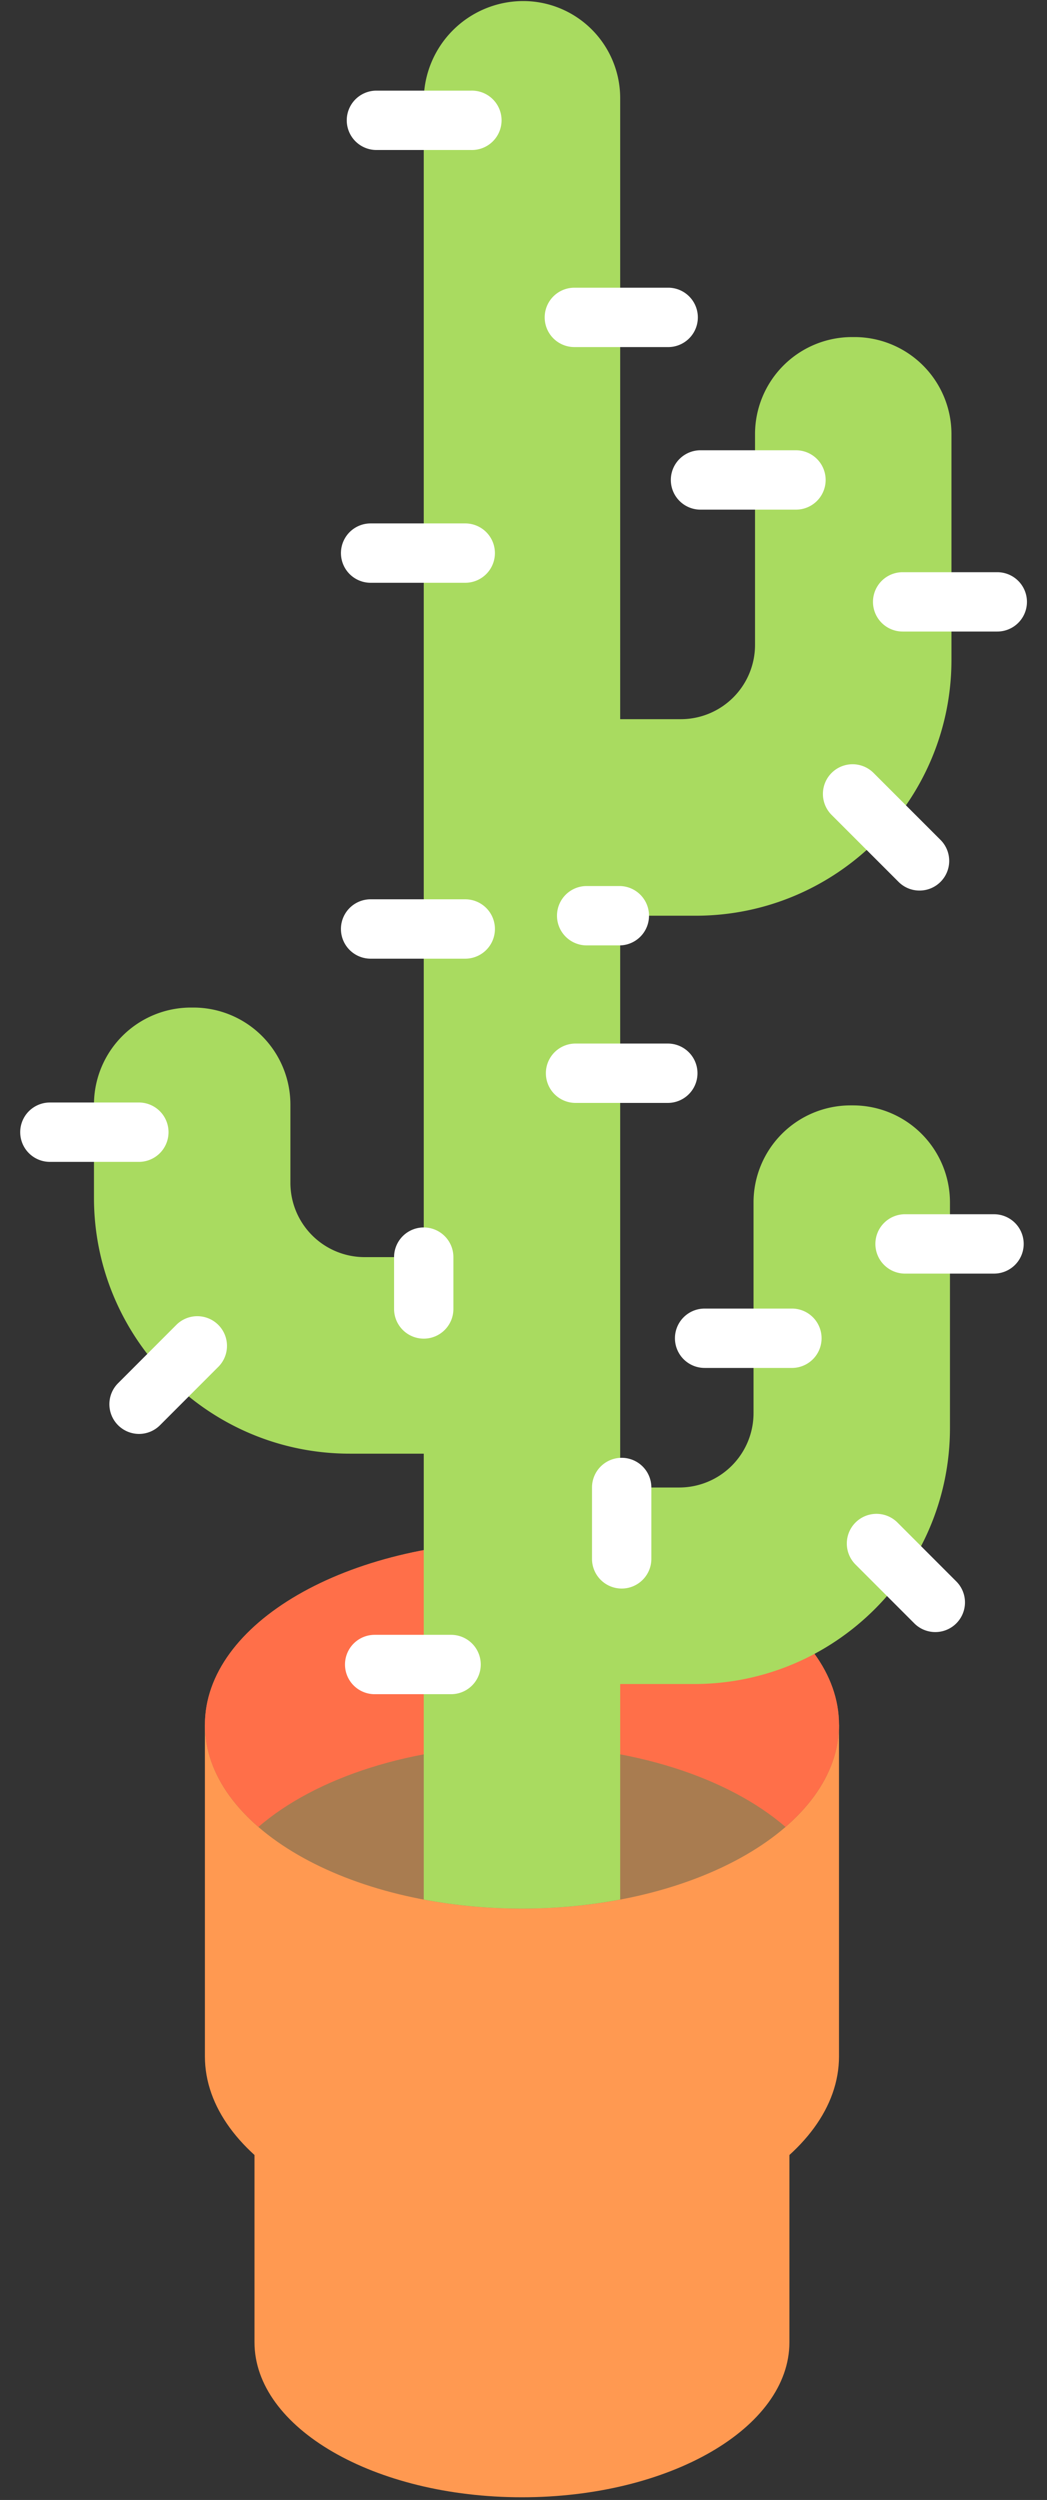 <svg width="44" height="105" viewBox="0 0 44 105" xmlns="http://www.w3.org/2000/svg"><rect x="0" y="0" width="44" height="105" fill="#333333" stroke="none"/><title>Artboard</title><g fill="none" fill-rule="evenodd"><path d="M10.695 83.282v15.093c0 3.598 5.033 6.512 11.24 6.512 6.208 0 11.24-2.914 11.24-6.512V83.282" fill="#FF9951"/><path d="M8.611 72.444v13.922c0 4.262 5.967 7.718 13.324 7.718 7.358 0 13.324-3.456 13.324-7.718V72.444" fill="#FF9951"/><path d="M35.259 72.443c0 4.262-5.966 7.719-13.324 7.719-7.357 0-13.324-3.457-13.324-7.719 0-4.262 5.967-7.716 13.324-7.716 7.358 0 13.324 3.454 13.324 7.716" fill="#A97C50"/><path d="M10.86 76.732c2.39-2.066 6.457-3.426 11.075-3.426 4.617 0 8.686 1.36 11.076 3.426 1.419-1.226 2.248-2.701 2.248-4.289 0-4.262-5.966-7.716-13.324-7.716-7.357 0-13.324 3.454-13.324 7.716 0 1.588.83 3.063 2.249 4.289" fill="#FF6F49"/><path d="M29.233 38.461c5.93 0 10.752-4.822 10.752-10.751v-9.48a4.077 4.077 0 0 0-4.073-4.073h-.108a4.078 4.078 0 0 0-4.074 4.073v8.859a3.12 3.12 0 0 1-3.118 3.117h-2.549V4.117A4.078 4.078 0 0 0 21.989.044a4.186 4.186 0 0 0-4.181 4.182V52.8h-2.487a3.121 3.121 0 0 1-3.117-3.117v-3.291a4.078 4.078 0 0 0-4.074-4.074h-.109a4.077 4.077 0 0 0-4.072 4.074v3.911c0 5.928 4.822 10.752 10.752 10.752h3.107v18.727c1.3.245 2.686.38 4.127.38 1.441 0 2.828-.135 4.128-.38V70.73h3.107c5.929 0 10.752-4.823 10.752-10.753v-9.478a4.077 4.077 0 0 0-4.074-4.072h-.107a4.077 4.077 0 0 0-4.074 4.072v8.858a3.123 3.123 0 0 1-3.118 3.119h-2.486V38.461h3.17" fill="#A9DB60"/><path d="M18.957 71.157h-3.212a1.246 1.246 0 1 1 0-2.493h3.212a1.246 1.246 0 1 1 0 2.493M33.315 57.454h-3.704a1.246 1.246 0 1 1 0-2.493h3.704a1.247 1.247 0 0 1 0 2.493M41.774 53.492H38.07a1.247 1.247 0 1 1 0-2.493h3.704a1.246 1.246 0 1 1 0 2.493M5.8 48.799H2.096a1.246 1.246 0 0 1 0-2.493H5.8a1.247 1.247 0 1 1 0 2.493M5.842 60.226a1.248 1.248 0 0 1-.882-2.128l2.472-2.473a1.247 1.247 0 0 1 1.763 1.763L6.724 59.86a1.248 1.248 0 0 1-.882.366M39.306 68.548c-.319 0-.639-.122-.882-.365l-2.471-2.472a1.246 1.246 0 1 1 1.762-1.764l2.472 2.473a1.246 1.246 0 0 1-.881 2.128M19.552 40.265h-3.977a1.247 1.247 0 0 1 0-2.494h3.977a1.247 1.247 0 1 1 0 2.494M19.552 24.477h-3.977a1.246 1.246 0 0 1 0-2.493h3.977a1.246 1.246 0 1 1 0 2.493M28.115 14.577h-3.978a1.246 1.246 0 1 1 0-2.493h3.978a1.247 1.247 0 0 1 0 2.493M19.796 6.3h-3.977a1.246 1.246 0 1 1 0-2.493h3.977a1.247 1.247 0 1 1 0 2.493M33.451 21.405h-3.977a1.247 1.247 0 1 1 0-2.493h3.977a1.246 1.246 0 0 1 0 2.493M41.911 26.525h-3.978a1.246 1.246 0 1 1 0-2.492h3.978a1.246 1.246 0 1 1 0 2.492M38.643 37.404a1.24 1.24 0 0 1-.882-.365l-2.813-2.812a1.246 1.246 0 1 1 1.763-1.763l2.813 2.812a1.246 1.246 0 0 1-.881 2.128M28.065 46.323h-3.878a1.246 1.246 0 1 1 0-2.493h3.878a1.246 1.246 0 1 1 0 2.493M26.126 66.72a1.247 1.247 0 0 1-1.247-1.247v-2.997a1.247 1.247 0 1 1 2.494 0v2.997c0 .688-.559 1.247-1.247 1.247M17.808 56.224a1.248 1.248 0 0 1-1.247-1.247V52.8a1.246 1.246 0 0 1 2.493 0v2.177c0 .688-.558 1.247-1.246 1.247M26.063 39.707h-1.409a1.246 1.246 0 0 1 0-2.493h1.409a1.247 1.247 0 0 1 0 2.493" fill="#FFF"/></g></svg>